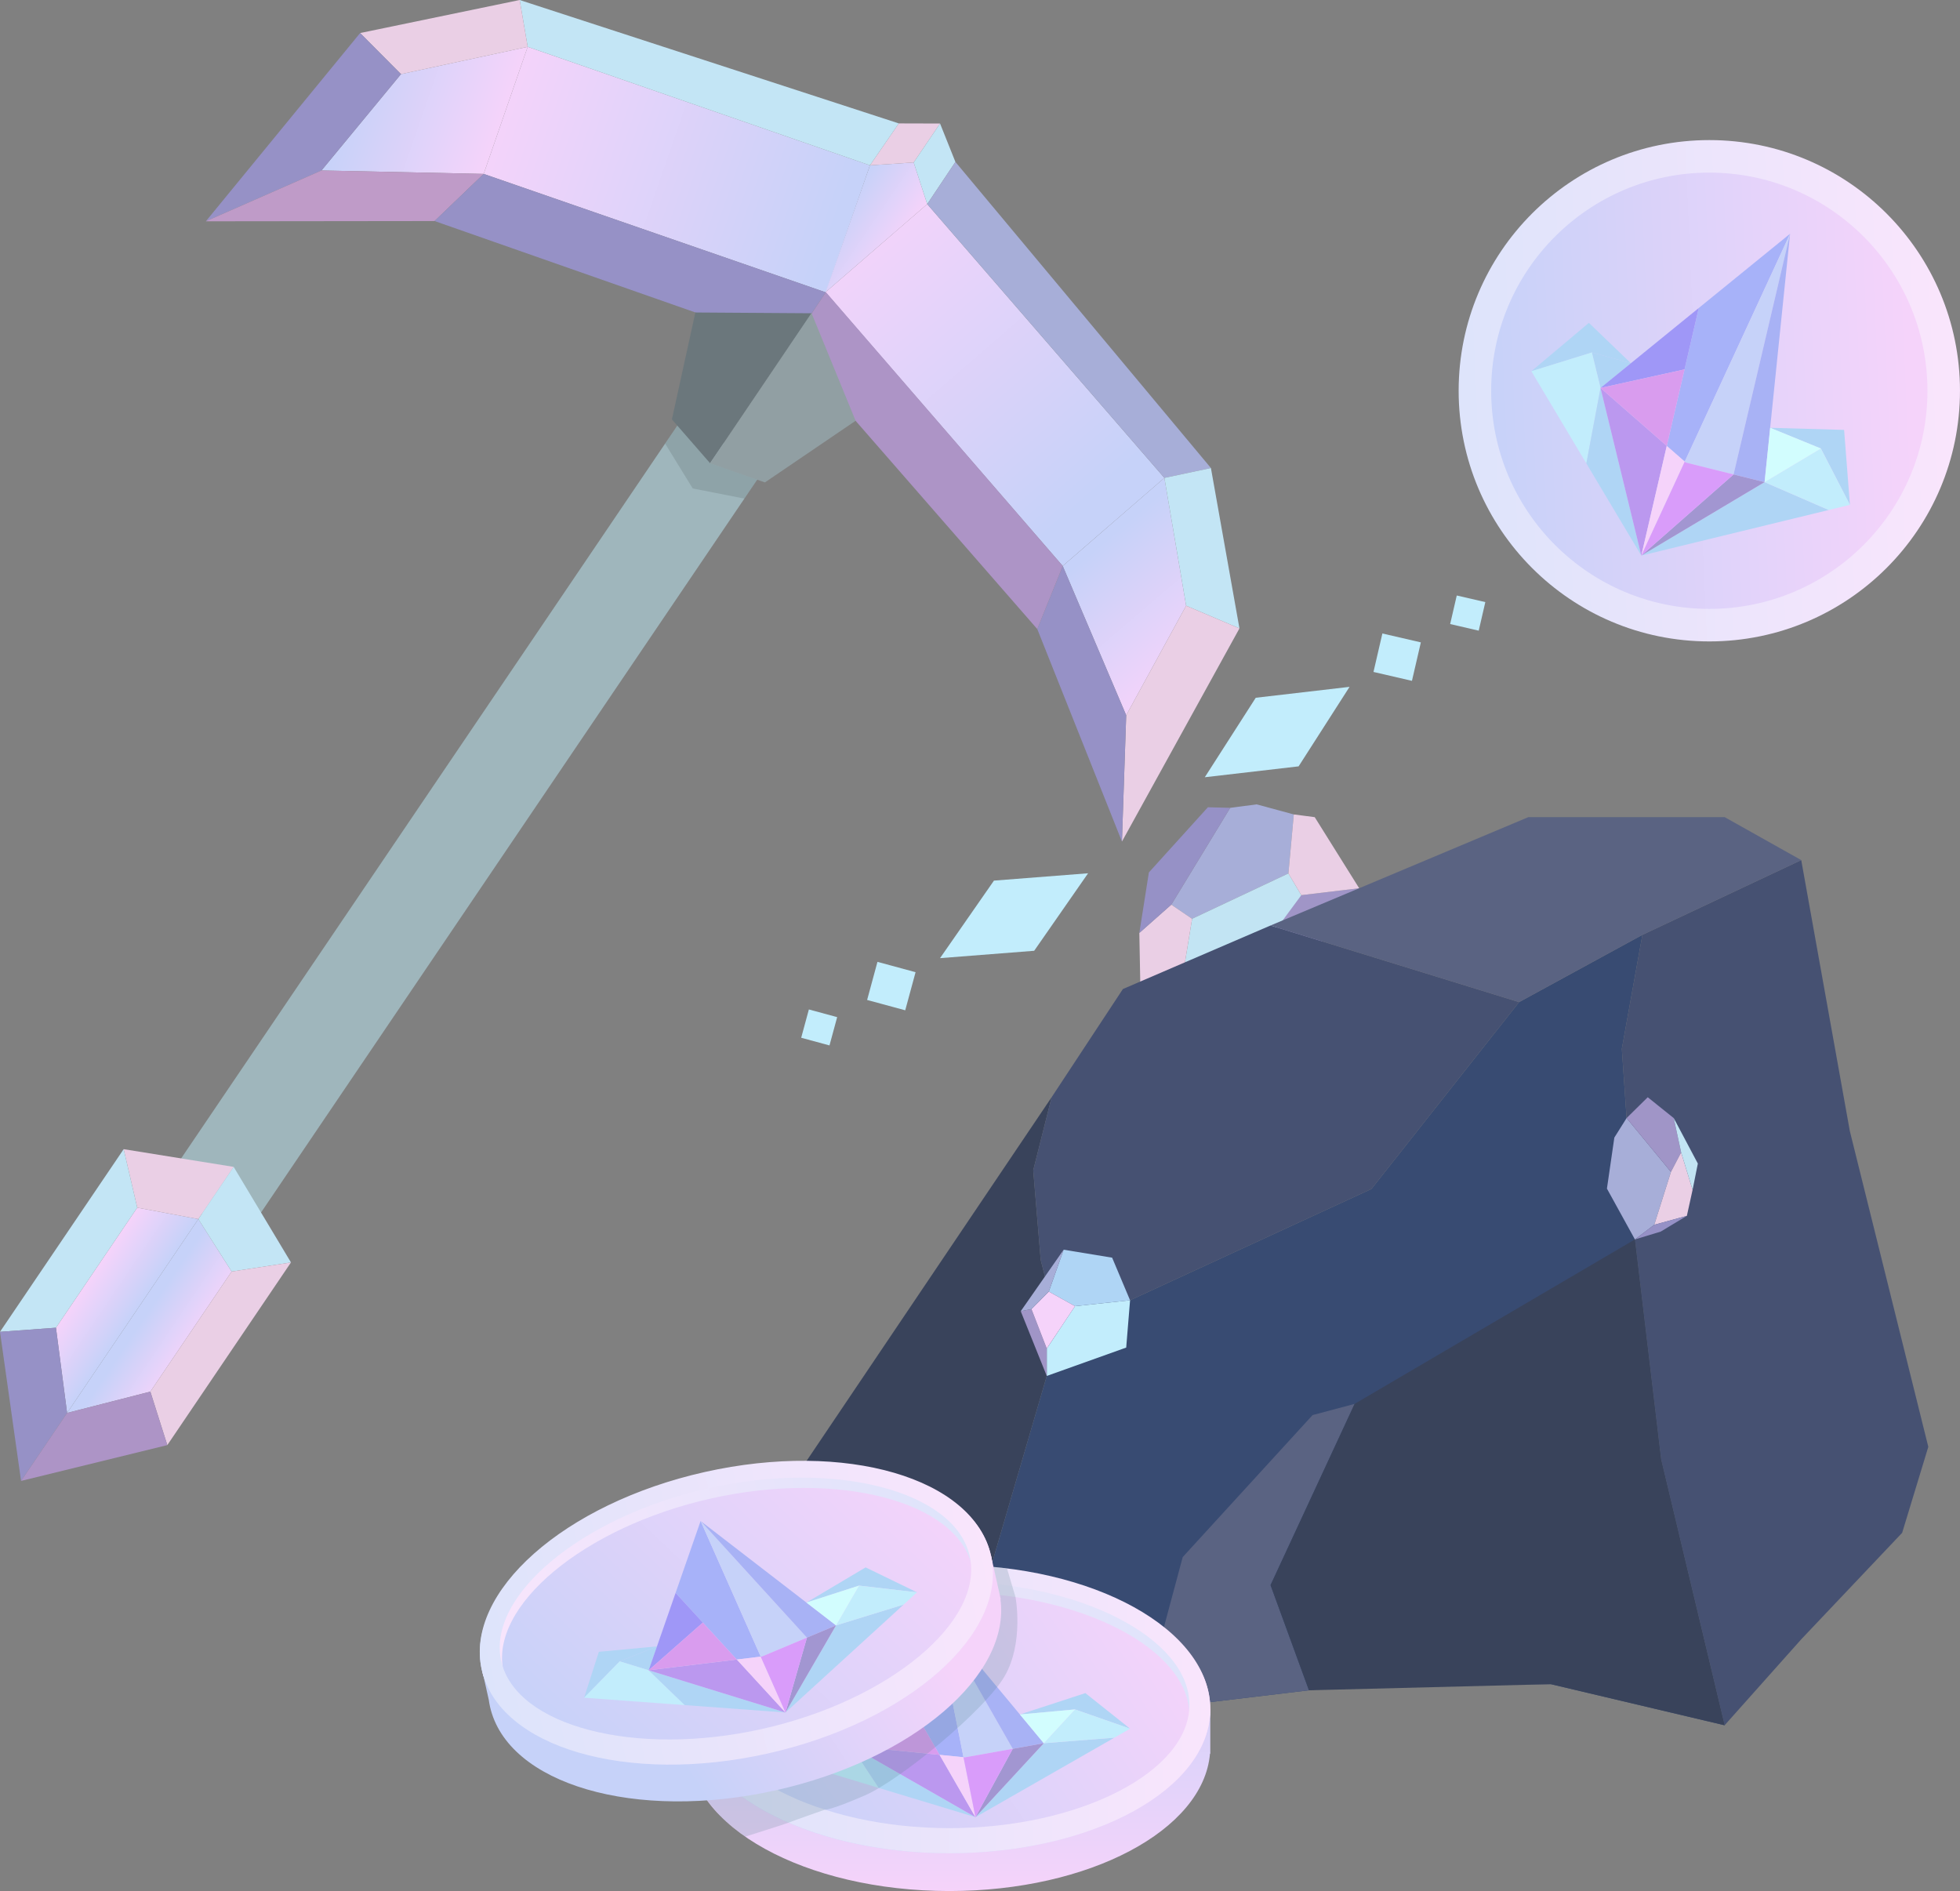 <svg xmlns="http://www.w3.org/2000/svg" xmlns:xlink="http://www.w3.org/1999/xlink" viewBox="0 0 873.17 842.45"><rect x="0" y="0" width="873.17" height="842.45" fill="#808080" stroke="none"/><defs><style>.cls-1{isolation:isolate;}.cls-2{fill:#a7aed8;}.cls-3{fill:#c2e4f3;}.cls-4{fill:#eacfe5;}.cls-5{fill:#c3ceea;}.cls-6{fill:#a095c7;}.cls-7{fill:#9691c6;}.cls-8{fill:#39435b;}.cls-9{fill:#384b72;}.cls-10{fill:#465172;}.cls-11{fill:#5a6382;}.cls-12{fill:url(#Naamloos_verloop_11);}.cls-13{fill:url(#Naamloos_verloop_7);}.cls-14{fill:#afd5f5;}.cls-15{fill:#c2edfc;}.cls-16{fill:#a7b2f9;}.cls-17{fill:#c6d2f9;}.cls-18{fill:#a8b2f5;}.cls-19{fill:#9f97f7;}.cls-20{fill:#bb98ef;}.cls-21{fill:#a296d1;}.cls-22{fill:#d99cee;}.cls-23{fill:#f5d3fa;}.cls-24{fill:#d99cfa;}.cls-25{fill:#d2fdfe;}.cls-26{fill:url(#Naamloos_verloop_7-2);}.cls-27{fill:url(#Naamloos_verloop_7-3);}.cls-28,.cls-30,.cls-33,.cls-46{mix-blend-mode:multiply;}.cls-28{fill:url(#Naamloos_verloop_11-2);}.cls-29{fill:url(#Naamloos_verloop_11-3);}.cls-30{fill:#547e89;opacity:0.2;}.cls-31{fill:url(#Naamloos_verloop_7-4);}.cls-32{fill:url(#Naamloos_verloop_7-5);}.cls-33{fill:url(#Naamloos_verloop_11-4);}.cls-34{fill:url(#Naamloos_verloop_11-5);}.cls-35{fill:#9fb6bc;}.cls-36{fill:url(#Naamloos_verloop_2);}.cls-37{fill:url(#Naamloos_verloop_7-6);}.cls-38{fill:url(#Naamloos_verloop_7-7);}.cls-39{fill:url(#Naamloos_verloop_2-2);}.cls-40{fill:url(#Naamloos_verloop_7-8);}.cls-41{fill:#c3e5f5;}.cls-42{fill:#bf9bc8;}.cls-43{fill:#ad94c6;}.cls-44{fill:#6b777c;}.cls-45{fill:#919fa3;}.cls-46{fill:#323738;opacity:0.15;}.cls-47{fill:url(#Naamloos_verloop_2-3);}.cls-48{fill:url(#Naamloos_verloop_2-4);}</style><linearGradient id="Naamloos_verloop_11" x1="1311.77" y1="-28.65" x2="1494.28" y2="-151.6" gradientTransform="matrix(0.85, 0.52, -0.52, 0.85, -483.81, -478.12)" gradientUnits="userSpaceOnUse"><stop offset="0" stop-color="#dde4fb"/><stop offset="1" stop-color="#f9e5fc"/></linearGradient><linearGradient id="Naamloos_verloop_7" x1="1323.59" y1="-36.61" x2="1482.42" y2="-143.61" gradientTransform="matrix(0.85, 0.52, -0.52, 0.85, -483.81, -478.12)" gradientUnits="userSpaceOnUse"><stop offset="0" stop-color="#c6d2f9"/><stop offset="1" stop-color="#f5d3fa"/></linearGradient><linearGradient id="Naamloos_verloop_7-2" x1="422.93" y1="718.62" x2="422.93" y2="842.45" gradientTransform="matrix(1, 0, 0, 1, 0, 0)" xlink:href="#Naamloos_verloop_7"/><linearGradient id="Naamloos_verloop_7-3" x1="339.4" y1="818.55" x2="507.31" y2="705.43" gradientTransform="matrix(1, 0, 0, 1, 0, 0)" xlink:href="#Naamloos_verloop_7"/><linearGradient id="Naamloos_verloop_11-2" x1="539.12" y1="733" x2="306.73" y2="733" gradientTransform="matrix(1, 0, 0, 1, 0, 0)" xlink:href="#Naamloos_verloop_11"/><linearGradient id="Naamloos_verloop_11-3" x1="306.68" y1="761.39" x2="539.18" y2="761.39" gradientTransform="matrix(1, 0, 0, 1, 0, 0)" xlink:href="#Naamloos_verloop_11"/><linearGradient id="Naamloos_verloop_7-4" x1="53.27" y1="531.94" x2="169.12" y2="488.22" gradientTransform="translate(121.77 257.44) rotate(-12.63)" xlink:href="#Naamloos_verloop_7"/><linearGradient id="Naamloos_verloop_7-5" x1="16.93" y1="552.15" x2="184.84" y2="439.03" gradientTransform="translate(121.77 257.44) rotate(-12.63)" xlink:href="#Naamloos_verloop_7"/><linearGradient id="Naamloos_verloop_11-4" x1="216.65" y1="466.6" x2="-15.74" y2="466.6" gradientTransform="translate(121.77 257.44) rotate(-12.63)" xlink:href="#Naamloos_verloop_11"/><linearGradient id="Naamloos_verloop_11-5" x1="-15.79" y1="494.99" x2="216.71" y2="494.99" gradientTransform="translate(121.77 257.44) rotate(-12.63)" xlink:href="#Naamloos_verloop_11"/><linearGradient id="Naamloos_verloop_2" x1="1694.78" y1="613.06" x2="1934.51" y2="613.06" gradientTransform="translate(-919.93 -537.49) scale(0.67 1)" gradientUnits="userSpaceOnUse"><stop offset="0" stop-color="#f5d3fa"/><stop offset="1" stop-color="#c6d2f9"/></linearGradient><linearGradient id="Naamloos_verloop_7-6" x1="698.45" y1="624.15" x2="767.22" y2="624.15" gradientTransform="translate(-299.1 -781.19) rotate(19.1)" xlink:href="#Naamloos_verloop_7"/><linearGradient id="Naamloos_verloop_7-7" x1="-4935.76" y1="-582.81" x2="-4696.04" y2="-582.81" gradientTransform="matrix(0.67, 0, 0, -1, 3684.86, -411.27)" xlink:href="#Naamloos_verloop_7"/><linearGradient id="Naamloos_verloop_2-2" x1="-3764.63" y1="-571.72" x2="-3695.83" y2="-571.72" gradientTransform="matrix(-0.65, -0.76, -0.76, 0.65, -2364.26, -2179.39)" xlink:href="#Naamloos_verloop_2"/><linearGradient id="Naamloos_verloop_7-8" x1="1253.21" y1="66.72" x2="1284.03" y2="66.72" gradientTransform="translate(-625.64 -665.18) rotate(34.1)" xlink:href="#Naamloos_verloop_7"/><linearGradient id="Naamloos_verloop_2-3" x1="1243.25" y1="652.39" x2="1268.64" y2="652.39" gradientTransform="translate(-625.64 -665.18) rotate(34.1)" xlink:href="#Naamloos_verloop_2"/><linearGradient id="Naamloos_verloop_2-4" x1="-2899.57" y1="652.39" x2="-2874.18" y2="652.39" gradientTransform="matrix(-0.83, -0.56, -0.56, 0.83, -1955.13, -1565.3)" xlink:href="#Naamloos_verloop_2"/></defs><g class="cls-1"><g id="Layer_2" data-name="Layer 2"><g id="Laag_1" data-name="Laag 1"><polygon class="cls-2" points="548.05 359.89 559.83 358.34 576.38 362.83 573.98 389.11 531.07 409.32 521.81 403.02 548.05 359.89"/><polygon class="cls-3" points="527.85 428.98 531.07 409.32 573.98 389.11 581.61 401.96 551.35 437.21 527.85 428.98"/><polygon class="cls-4" points="508 438.49 507.57 415.63 521.81 403.02 531.07 409.32 527.85 428.98 508 438.49"/><polygon class="cls-5" points="527.85 428.98 551.35 437.21 508 438.49 527.85 428.98"/><polygon class="cls-6" points="579.73 398.79 605.51 395.71 588.48 419.93 551.35 437.21 579.73 398.79"/><polygon class="cls-4" points="579.73 398.79 573.98 389.11 576.38 362.83 585.7 364.04 605.51 395.71 579.73 398.79"/><polygon class="cls-7" points="507.57 415.63 511.82 388.67 538.11 359.63 548.05 359.89 521.81 403.02 507.57 415.63"/><polygon class="cls-8" points="426.17 750.29 471.95 593.78 463.63 561.32 460.3 521.36 468.49 488.82 354.57 657.88 360.4 701.17 426.17 750.29"/><polygon class="cls-9" points="731.68 416.47 676.74 446.44 610.97 529.68 471.95 593.78 426.17 750.29 508.58 761.94 605.98 750.29 690.89 750.29 768.31 768.6 740.01 650.11 728.35 552.16 722.52 467.25 731.68 416.47"/><polygon class="cls-10" points="802.44 383.17 731.68 416.47 722.52 467.25 728.35 552.16 740.01 650.11 768.31 768.6 802.44 730.31 847.4 682.86 859.05 644.56 824.09 503.88 802.44 383.17"/><polygon class="cls-11" points="583.13 753.02 566.02 706.17 603.48 625.42 584.75 630.41 526.89 693.68 508.58 761.94 583.13 753.02"/><polygon class="cls-8" points="728.35 552.16 603.48 625.42 566.02 706.17 583.13 753.02 690.89 750.29 768.31 768.6 740.01 650.11 728.35 552.16"/><polygon class="cls-10" points="468.49 488.82 500.25 440.61 566.02 412.3 676.74 446.44 610.97 529.68 471.95 593.78 463.63 561.32 460.3 521.36 468.49 488.82"/><polygon class="cls-11" points="802.44 383.17 768.31 364.02 680.9 364.02 566.02 412.3 676.74 446.44 731.68 416.47 773.14 396.96 802.44 383.17"/><polygon class="cls-2" points="728.35 552.16 715.88 529.52 719.18 506.79 724.64 498.1 744.4 522.08 736.96 545.64 728.35 552.16"/><polygon class="cls-6" points="724.64 498.1 734.06 488.82 745.64 498.1 748.94 513.4 744.4 522.08 724.64 498.1"/><polygon class="cls-4" points="748.94 513.4 754.04 530.07 751.49 541.65 736.96 545.64 744.4 522.08 748.94 513.4"/><polygon class="cls-3" points="745.64 498.1 756.38 518.36 754.04 530.07 748.94 513.4 745.64 498.1"/><polygon class="cls-7" points="751.49 541.65 739.85 548.67 728.35 552.16 736.96 545.64 751.49 541.65"/><circle class="cls-12" cx="761.49" cy="174.08" r="111.67"/><circle class="cls-13" cx="761.49" cy="174.08" r="97.18"/><polygon class="cls-14" points="726.55 161.82 707.84 143.83 682.21 165.38 709.17 157.02 726.55 161.82"/><polygon class="cls-14" points="713.02 172.83 726.55 161.82 709.17 157.02 713.02 172.83"/><polygon class="cls-15" points="713.02 172.83 709.17 157.02 682.21 165.38 706.71 206.45 713.02 172.83"/><polygon class="cls-14" points="713.02 172.83 713.02 172.83 706.71 206.45 731.2 247.51 713.02 172.83"/><polygon class="cls-14" points="731.2 247.51 814.69 227.2 786.11 214.79 731.2 247.51"/><polygon class="cls-14" points="821.54 191.52 788.61 190.58 811.19 199.81 824.13 224.9 821.54 191.52"/><polygon class="cls-15" points="811.19 199.81 786.12 214.79 814.69 227.2 824.13 224.9 811.19 199.81"/><polygon class="cls-16" points="750.45 164.57 750.45 164.57 742.54 198.66 750.54 205.66 797.48 104.12 756.79 137.21 750.45 164.57"/><polygon class="cls-17" points="751 206.06 772.3 211.36 797.48 104.12 750.54 205.66 751 206.06"/><polygon class="cls-18" points="786.11 214.79 786.11 214.79 797.48 104.12 772.3 211.36 786.11 214.79"/><polygon class="cls-19" points="756.79 137.21 756.79 137.21 713.02 172.83 750.45 164.57 756.79 137.21"/><polygon class="cls-20" points="713.02 172.83 731.2 247.51 742.54 198.66 713.02 172.83"/><polygon class="cls-21" points="772.3 211.36 772.3 211.36 731.2 247.51 786.11 214.79 772.3 211.36"/><polygon class="cls-22" points="750.45 164.57 713.02 172.83 742.54 198.66 750.45 164.57"/><polygon class="cls-23" points="742.54 198.66 731.2 247.51 750.55 205.66 742.54 198.66"/><polygon class="cls-24" points="772.3 211.36 751 206.06 750.54 205.66 731.2 247.51 772.3 211.36"/><polygon class="cls-25" points="788.61 190.58 786.12 214.79 811.19 199.81 788.61 190.58"/><path class="cls-26" d="M532.51,761.39c-16-24.92-59-42.77-109.58-42.77s-93.59,17.85-109.58,42.77h-6.53v13.75c-.09,1-.14,2-.14,3.06,0,35.48,52.05,64.25,116.25,64.25,62.34,0,113.22-27.13,116.11-61.19h.14V761.39Z"/><path class="cls-27" d="M539.18,761.39c0,35.48-52,64.24-116.25,64.24s-116.25-28.76-116.25-64.24,52.05-59.58,116.25-59.58S539.18,725.9,539.18,761.39Z"/><polygon class="cls-14" points="385.14 768.27 359.34 764.98 348.45 783.48 367.49 771.15 385.14 768.27"/><polygon class="cls-14" points="379.2 777.85 385.14 768.27 367.49 771.15 379.2 777.85"/><polygon class="cls-15" points="379.2 777.85 367.49 771.15 348.45 783.48 391.5 796.52 379.2 777.85"/><polygon class="cls-14" points="379.2 777.85 379.2 777.85 391.5 796.52 434.56 809.55 379.2 777.85"/><polygon class="cls-14" points="434.56 809.55 496.45 774.13 465.01 776.6 434.56 809.55"/><polygon class="cls-14" points="483.52 754.27 454.37 763.79 478.91 761.54 503.44 770.12 483.52 754.27"/><polygon class="cls-15" points="478.91 761.54 465.01 776.6 496.45 774.13 503.44 770.12 478.91 761.54"/><polygon class="cls-16" points="407.4 762.39 407.4 762.39 418.56 781.77 429.23 782.84 416.32 718.02 398.44 746.84 407.4 762.39"/><polygon class="cls-17" points="429.84 782.9 451.18 779.09 416.32 718.02 429.23 782.84 429.84 782.9"/><polygon class="cls-18" points="465.01 776.6 465.01 776.6 416.32 718.02 451.18 779.09 465.01 776.6"/><polygon class="cls-19" points="398.44 746.84 398.44 746.84 379.2 777.85 407.4 762.39 398.44 746.84"/><polygon class="cls-20" points="379.2 777.85 434.56 809.55 418.56 781.77 379.2 777.85"/><polygon class="cls-21" points="451.18 779.09 451.18 779.09 434.56 809.55 465.01 776.6 451.18 779.09"/><polygon class="cls-22" points="407.4 762.39 379.2 777.85 418.56 781.77 407.4 762.39"/><polygon class="cls-23" points="418.56 781.77 434.56 809.55 429.23 782.84 418.56 781.77"/><polygon class="cls-24" points="451.18 779.09 429.84 782.9 429.23 782.84 434.56 809.55 451.18 779.09"/><polygon class="cls-25" points="454.37 763.79 465.01 776.6 478.91 761.54 454.37 763.79"/><path class="cls-28" d="M316,764.19h0c0-29.77,49-54.91,106.94-54.91s106.94,25.14,106.94,54.91h9.25c-1.78-34.62-53.12-62.38-116.19-62.38s-114.41,27.76-116.2,62.38Z"/><path class="cls-29" d="M422.93,697.14c-64.2,0-116.25,28.76-116.25,64.25s52.05,64.24,116.25,64.24,116.25-28.76,116.25-64.24S487.13,697.14,422.93,697.14Zm0,117.29c-58,0-106.94-25.15-106.94-54.91s49-54.91,106.94-54.91,106.94,25.14,106.94,54.91S480.9,814.43,422.93,814.43Z"/><path class="cls-30" d="M442.61,698.05l6,.66,3.79,12.78s3.86,20.3-4.9,35.35S401,793.07,385.14,799.92s-17.65,6.27-17.65,6.27-15,5.27-16.2,5.8S332,818.21,332,818.21s-7.77-5.56-11.2-9.33-5.78-6.79-5.78-6.79l27.29-30.94,80.65-35.51Z"/><path class="cls-31" d="M435,694.5C413.92,673.68,368,665.68,318.7,676.74s-87.42,37.88-97.58,65.69l-6.37,1.43,3,13.42c.14,1,.31,2,.54,3,7.76,34.62,64.83,51.31,127.48,37.26,60.84-13.63,104.55-51.23,99.92-85.1l.13,0L441.48,693Z"/><path class="cls-32" d="M441.49,693c7.76,34.63-36.74,74.08-99.39,88.12s-119.72-2.64-127.48-37.27,37.75-69.52,100.4-83.56S433.72,658.42,441.49,693Z"/><polygon class="cls-14" points="292.69 733.45 266.79 735.88 260.21 756.32 276.08 740.12 292.69 733.45"/><polygon class="cls-14" points="288.98 744.1 292.69 733.45 276.08 740.12 288.98 744.1"/><polygon class="cls-15" points="288.98 744.1 276.08 740.12 260.21 756.32 305.07 759.62 288.98 744.1"/><polygon class="cls-14" points="288.98 744.1 288.98 744.1 305.07 759.62 349.93 762.92 288.98 744.1"/><polygon class="cls-14" points="349.93 762.92 402.58 714.82 372.45 724.11 349.93 762.92"/><polygon class="cls-14" points="385.62 698.27 359.26 713.93 382.71 706.38 408.53 709.38 385.62 698.27"/><polygon class="cls-15" points="382.71 706.38 372.45 724.11 402.58 714.82 408.53 709.38 382.71 706.38"/><polygon class="cls-16" points="313.12 722.85 313.12 722.85 328.25 739.32 338.89 738.02 312.12 677.6 300.97 709.63 313.12 722.85"/><polygon class="cls-17" points="339.5 737.95 359.49 729.56 312.12 677.6 338.9 738.02 339.5 737.95"/><polygon class="cls-18" points="372.45 724.11 372.45 724.11 312.12 677.6 359.49 729.56 372.45 724.11"/><polygon class="cls-19" points="300.97 709.63 300.97 709.63 288.98 744.1 313.12 722.85 300.97 709.63"/><polygon class="cls-20" points="288.98 744.1 349.93 762.92 328.25 739.32 288.98 744.1"/><polygon class="cls-21" points="359.49 729.56 359.49 729.56 349.93 762.92 372.45 724.11 359.49 729.56"/><polygon class="cls-22" points="313.12 722.85 288.98 744.1 328.25 739.32 313.12 722.85"/><polygon class="cls-23" points="328.25 739.32 349.93 762.92 338.9 738.02 328.25 739.32"/><polygon class="cls-24" points="359.49 729.56 339.5 737.95 338.89 738.02 349.93 762.92 359.49 729.56"/><polygon class="cls-25" points="359.26 713.93 372.45 724.11 382.71 706.38 359.26 713.93"/><path class="cls-33" d="M224.31,744.59h0c-6.51-29,35.78-64.29,92.35-77S426.51,668.77,433,697.81h0l9-2c-9.32-33.39-65.48-49.25-127-35.46s-105.56,52.11-99.74,86.28Z"/><path class="cls-34" d="M314,655.77c-62.65,14.05-107.14,53.5-99.38,88.12s64.84,51.31,127.48,37.27S449.25,727.67,441.48,693,376.65,641.73,314,655.77Zm25.65,114.45C283.09,782.9,229.8,769.08,223.29,740s35.78-64.29,92.34-77S425.49,664.21,432,693.25,396.22,757.54,339.65,770.22Z"/><rect class="cls-35" x="184.77" y="161.65" width="42.98" height="414.6" transform="translate(242.31 -52.2) rotate(34.1)"/><rect class="cls-36" x="220.83" y="45.6" width="161.36" height="59.93" transform="translate(41.33 -94.5) rotate(19.1)"/><polygon class="cls-37" points="235.08 20.85 178.64 33.02 143.23 75.94 215.47 77.48 235.08 20.85"/><rect class="cls-38" x="362.58" y="141.57" width="161.36" height="59.93" transform="translate(603.82 618.88) rotate(-130.9)"/><polygon class="cls-39" points="518.73 212.9 528.42 269.84 501.72 318.65 473.43 252.14 518.73 212.9"/><polygon class="cls-40" points="387.56 73.65 407.04 72.37 413.08 90.93 367.78 130.17 387.56 73.65"/><polygon class="cls-4" points="418.79 55.03 407.04 72.37 387.56 73.65 400.42 54.98 418.79 55.03"/><polygon class="cls-41" points="418.79 55.03 407.04 72.37 413.08 90.93 425.63 72.13 418.79 55.03"/><polygon class="cls-41" points="400.42 54.98 231.51 0 235.08 20.85 387.56 73.65 400.42 54.98"/><polygon class="cls-4" points="231.51 0 160.43 14.72 178.64 33.02 235.08 20.85 231.51 0"/><polygon class="cls-7" points="160.43 14.72 91.7 98.59 143.23 75.94 178.64 33.02 160.43 14.72"/><polygon class="cls-42" points="91.7 98.59 143.23 75.94 215.47 77.48 193.6 98.47 91.7 98.59"/><polygon class="cls-7" points="367.88 130.24 351.94 153.98 193.6 98.47 215.47 77.48 367.88 130.24"/><polygon class="cls-2" points="425.63 72.13 539.46 208.51 518.73 212.9 413.08 90.93 425.63 72.13"/><polygon class="cls-41" points="539.46 208.51 552.17 279.95 528.42 269.84 518.73 212.9 539.46 208.51"/><polygon class="cls-4" points="552.17 279.95 499.82 374.91 501.72 318.65 528.42 269.84 552.17 279.95"/><polygon class="cls-7" points="499.82 374.91 501.72 318.65 473.46 252.15 462.1 280.25 499.82 374.91"/><polygon class="cls-43" points="367.93 130.15 351.98 154.01 462.1 280.25 473.46 252.15 367.93 130.15"/><polygon class="cls-44" points="361.68 139.56 309.78 139.21 299.33 186.85 316.33 206.37 361.68 139.56"/><polygon class="cls-45" points="361.52 139.45 381.17 187.45 340.77 214.91 316.33 206.37 361.52 139.45"/><polygon class="cls-46" points="301.73 189.61 316.33 206.37 337.32 213.71 331.63 222.12 308.61 217.61 296.31 197.61 301.73 189.61"/><polygon class="cls-47" points="88.36 543.09 29.89 629.46 24.93 591.49 61.14 538 88.36 543.09"/><polygon class="cls-48" points="88.36 543.09 29.89 629.46 66.98 619.96 103.19 566.47 88.36 543.09"/><polygon class="cls-4" points="88.36 543.09 104.1 519.84 55.09 511.95 61.14 538 88.36 543.09"/><polygon class="cls-41" points="24.93 591.49 0 593.32 55.09 511.95 61.14 538 24.93 591.49"/><polygon class="cls-7" points="0 593.32 9.38 659.75 29.89 629.46 24.93 591.49 0 593.32"/><polygon class="cls-41" points="88.36 543.09 104.1 519.84 129.63 562.41 103.19 566.47 88.36 543.09"/><polygon class="cls-4" points="66.98 619.96 74.54 643.79 129.63 562.41 103.19 566.47 66.98 619.96"/><polygon class="cls-43" points="74.54 643.79 9.38 659.75 29.89 629.46 66.98 619.96 74.54 643.79"/><polygon class="cls-15" points="578.52 341.41 536.73 346.26 559.43 310.85 601.22 305.99 578.52 341.41"/><rect class="cls-15" x="613.66" y="283.94" width="17.59" height="17.59" transform="translate(81.93 -132.68) rotate(13.02)"/><rect class="cls-15" x="647.36" y="266.57" width="13.06" height="13.06" transform="translate(78.32 -140.27) rotate(13.02)"/><polygon class="cls-15" points="442.8 392.31 484.74 389.04 460.72 423.57 418.78 426.85 442.8 392.31"/><rect class="cls-15" x="388.26" y="430.5" width="17.59" height="17.59" transform="translate(665.26 967.23) rotate(-164.82)"/><rect class="cls-15" x="358.37" y="451.2" width="13.06" height="13.06" transform="translate(597.25 995.03) rotate(-164.82)"/><polygon class="cls-15" points="466.33 612.98 501.72 600.34 503.44 579.26 478.91 581.89 466.33 600.79 466.33 612.98"/><polygon class="cls-14" points="503.44 579.26 495.45 560.29 473.85 556.74 467.24 575.39 478.91 581.89 503.44 579.26"/><polygon class="cls-6" points="466.33 612.98 454.73 584.14 459.5 583.19 466.33 600.79 466.33 612.98"/><polygon class="cls-23" points="467.24 575.39 459.5 583.19 466.33 600.79 478.91 581.89 467.24 575.39"/><polygon class="cls-2" points="473.85 556.74 454.73 584.14 459.5 583.19 467.24 575.39 473.85 556.74"/></g></g></g></svg>